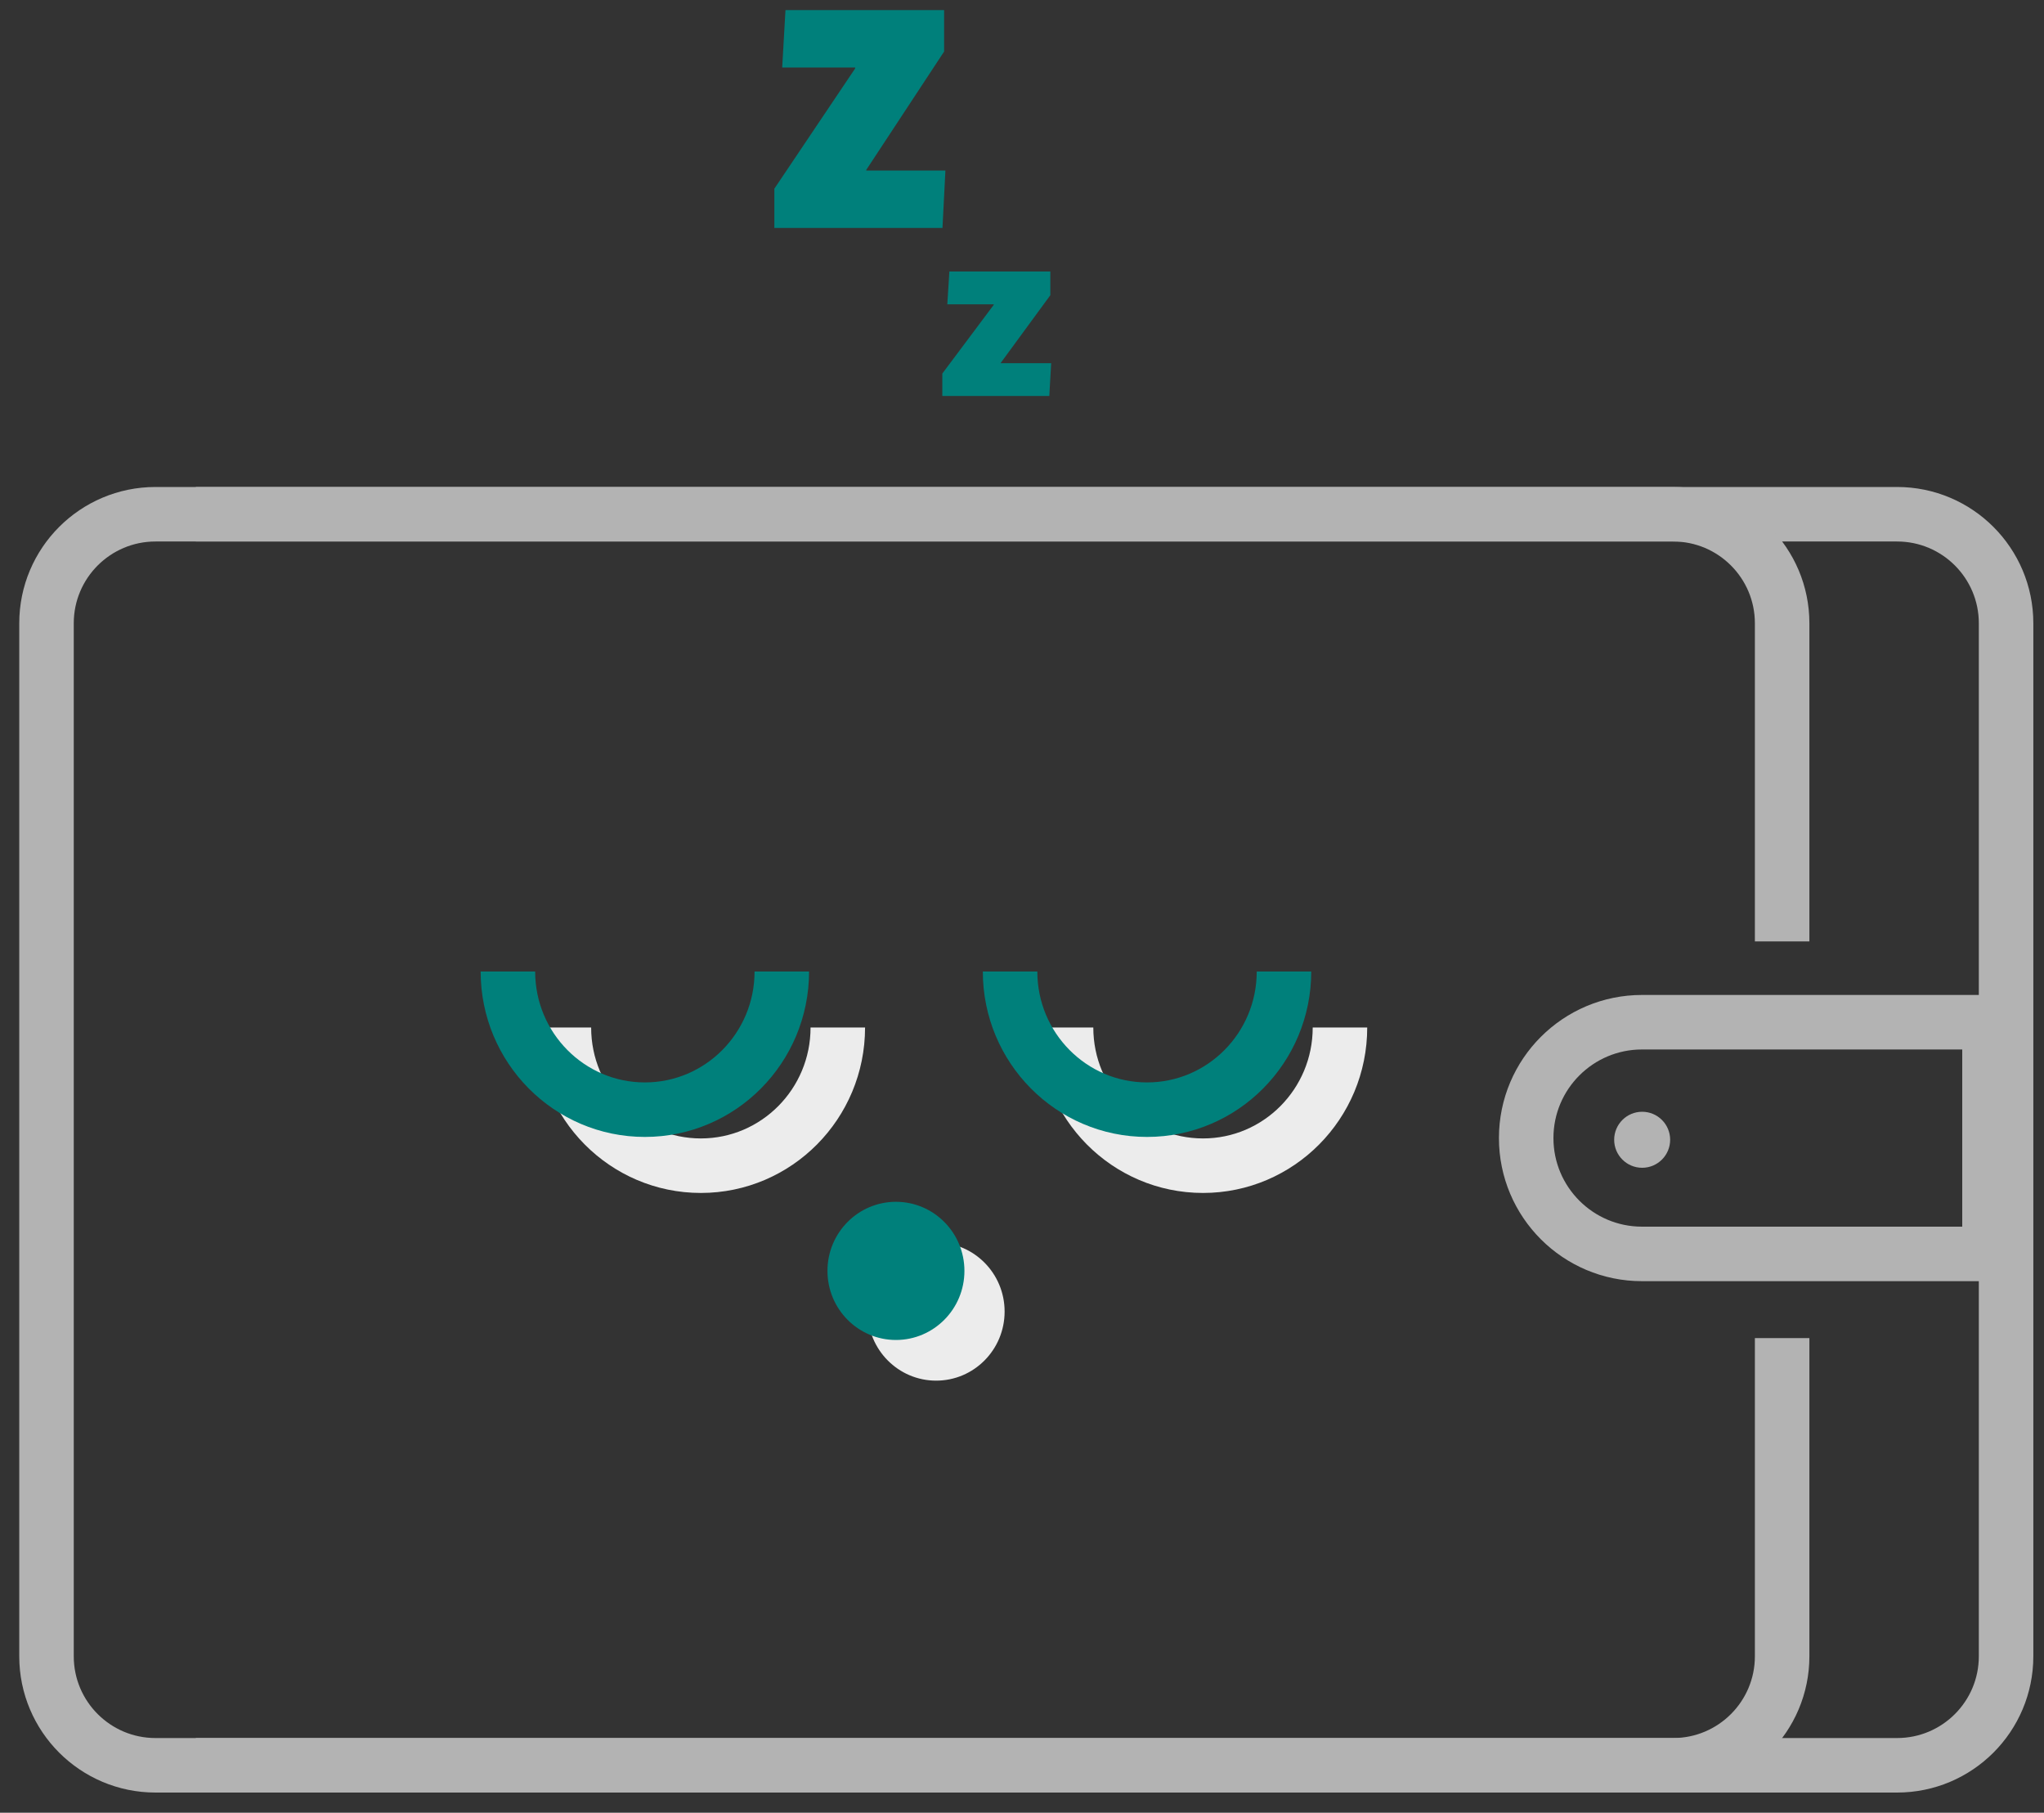 <svg width="150" height="133" viewBox="0 0 150 133" fill="none" xmlns="http://www.w3.org/2000/svg">
<rect x="0" y="0" width="150" height="133" fill="#333333" stroke="none"/>
<g clip-path="url(#clip0_3879_42918)">
<path d="M14.37 37.73H139.217C143.636 37.73 147.217 41.312 147.217 45.73V121.52C147.217 125.939 143.636 129.52 139.217 129.52H14.37" stroke="#B3B3B3" stroke-width="4"/>
<path d="M130.783 69.073V45.73C130.783 41.312 127.201 37.73 122.783 37.73H11.413C6.995 37.73 3.413 41.312 3.413 45.73V121.52C3.413 125.939 6.995 129.52 11.413 129.52H122.783C127.201 129.52 130.783 125.939 130.783 121.52V98.177" stroke="#B3B3B3" stroke-width="4"/>
<path d="M112 83.5C112 78.806 115.806 75 120.5 75H146V92H120.5C115.806 92 112 88.194 112 83.5Z" stroke="#B3B3B3" stroke-width="4"/>
<ellipse cx="120.511" cy="83.625" rx="2.054" ry="2.055" fill="#B3B3B3"/>
<path d="M61.483 75.389C61.483 80.988 56.983 85.527 51.432 85.527C45.881 85.527 41.382 80.988 41.382 75.389" stroke="#ECECEC" stroke-width="4"/>
<path d="M98.334 75.389C98.334 80.988 93.835 85.527 88.284 85.527C82.733 85.527 78.233 80.988 78.233 75.389" stroke="#ECECEC" stroke-width="4"/>
<path d="M57.374 71.279C57.374 76.878 52.874 81.417 47.323 81.417C41.773 81.417 37.273 76.878 37.273 71.279" stroke="#00807B" stroke-width="4"/>
<path d="M94.226 71.279C94.226 76.878 89.726 81.417 84.175 81.417C78.624 81.417 74.125 76.878 74.125 71.279" stroke="#00807B" stroke-width="4"/>
<ellipse cx="68.699" cy="96.229" rx="5.025" ry="5.069" fill="#ECECEC"/>
<path d="M70.275 93.245C70.275 95.772 68.244 97.814 65.749 97.814C63.254 97.814 61.224 95.772 61.224 93.245C61.224 90.717 63.254 88.676 65.749 88.676C68.244 88.676 70.275 90.717 70.275 93.245Z" fill="#00807B" stroke="#00807B"/>
</g>
<path d="M56.826 16.724V13.845L62.755 5.023V4.953H57.402L57.642 0.74H69.284V3.782L63.571 12.464V12.511H69.38L69.164 16.724H56.826Z" fill="#00807B"/>
<path d="M69.152 29.053V27.409L72.925 22.367V22.327H69.519L69.671 19.92H77.08V21.658L73.445 26.619V26.646H77.141L77.004 29.053H69.152Z" fill="#00807B"/>
<defs>
<clipPath id="clip0_3879_42918">
<rect width="149.283" height="97.27" fill="white" transform="translate(0.674 34.99)"/>
</clipPath>
</defs>
</svg>
